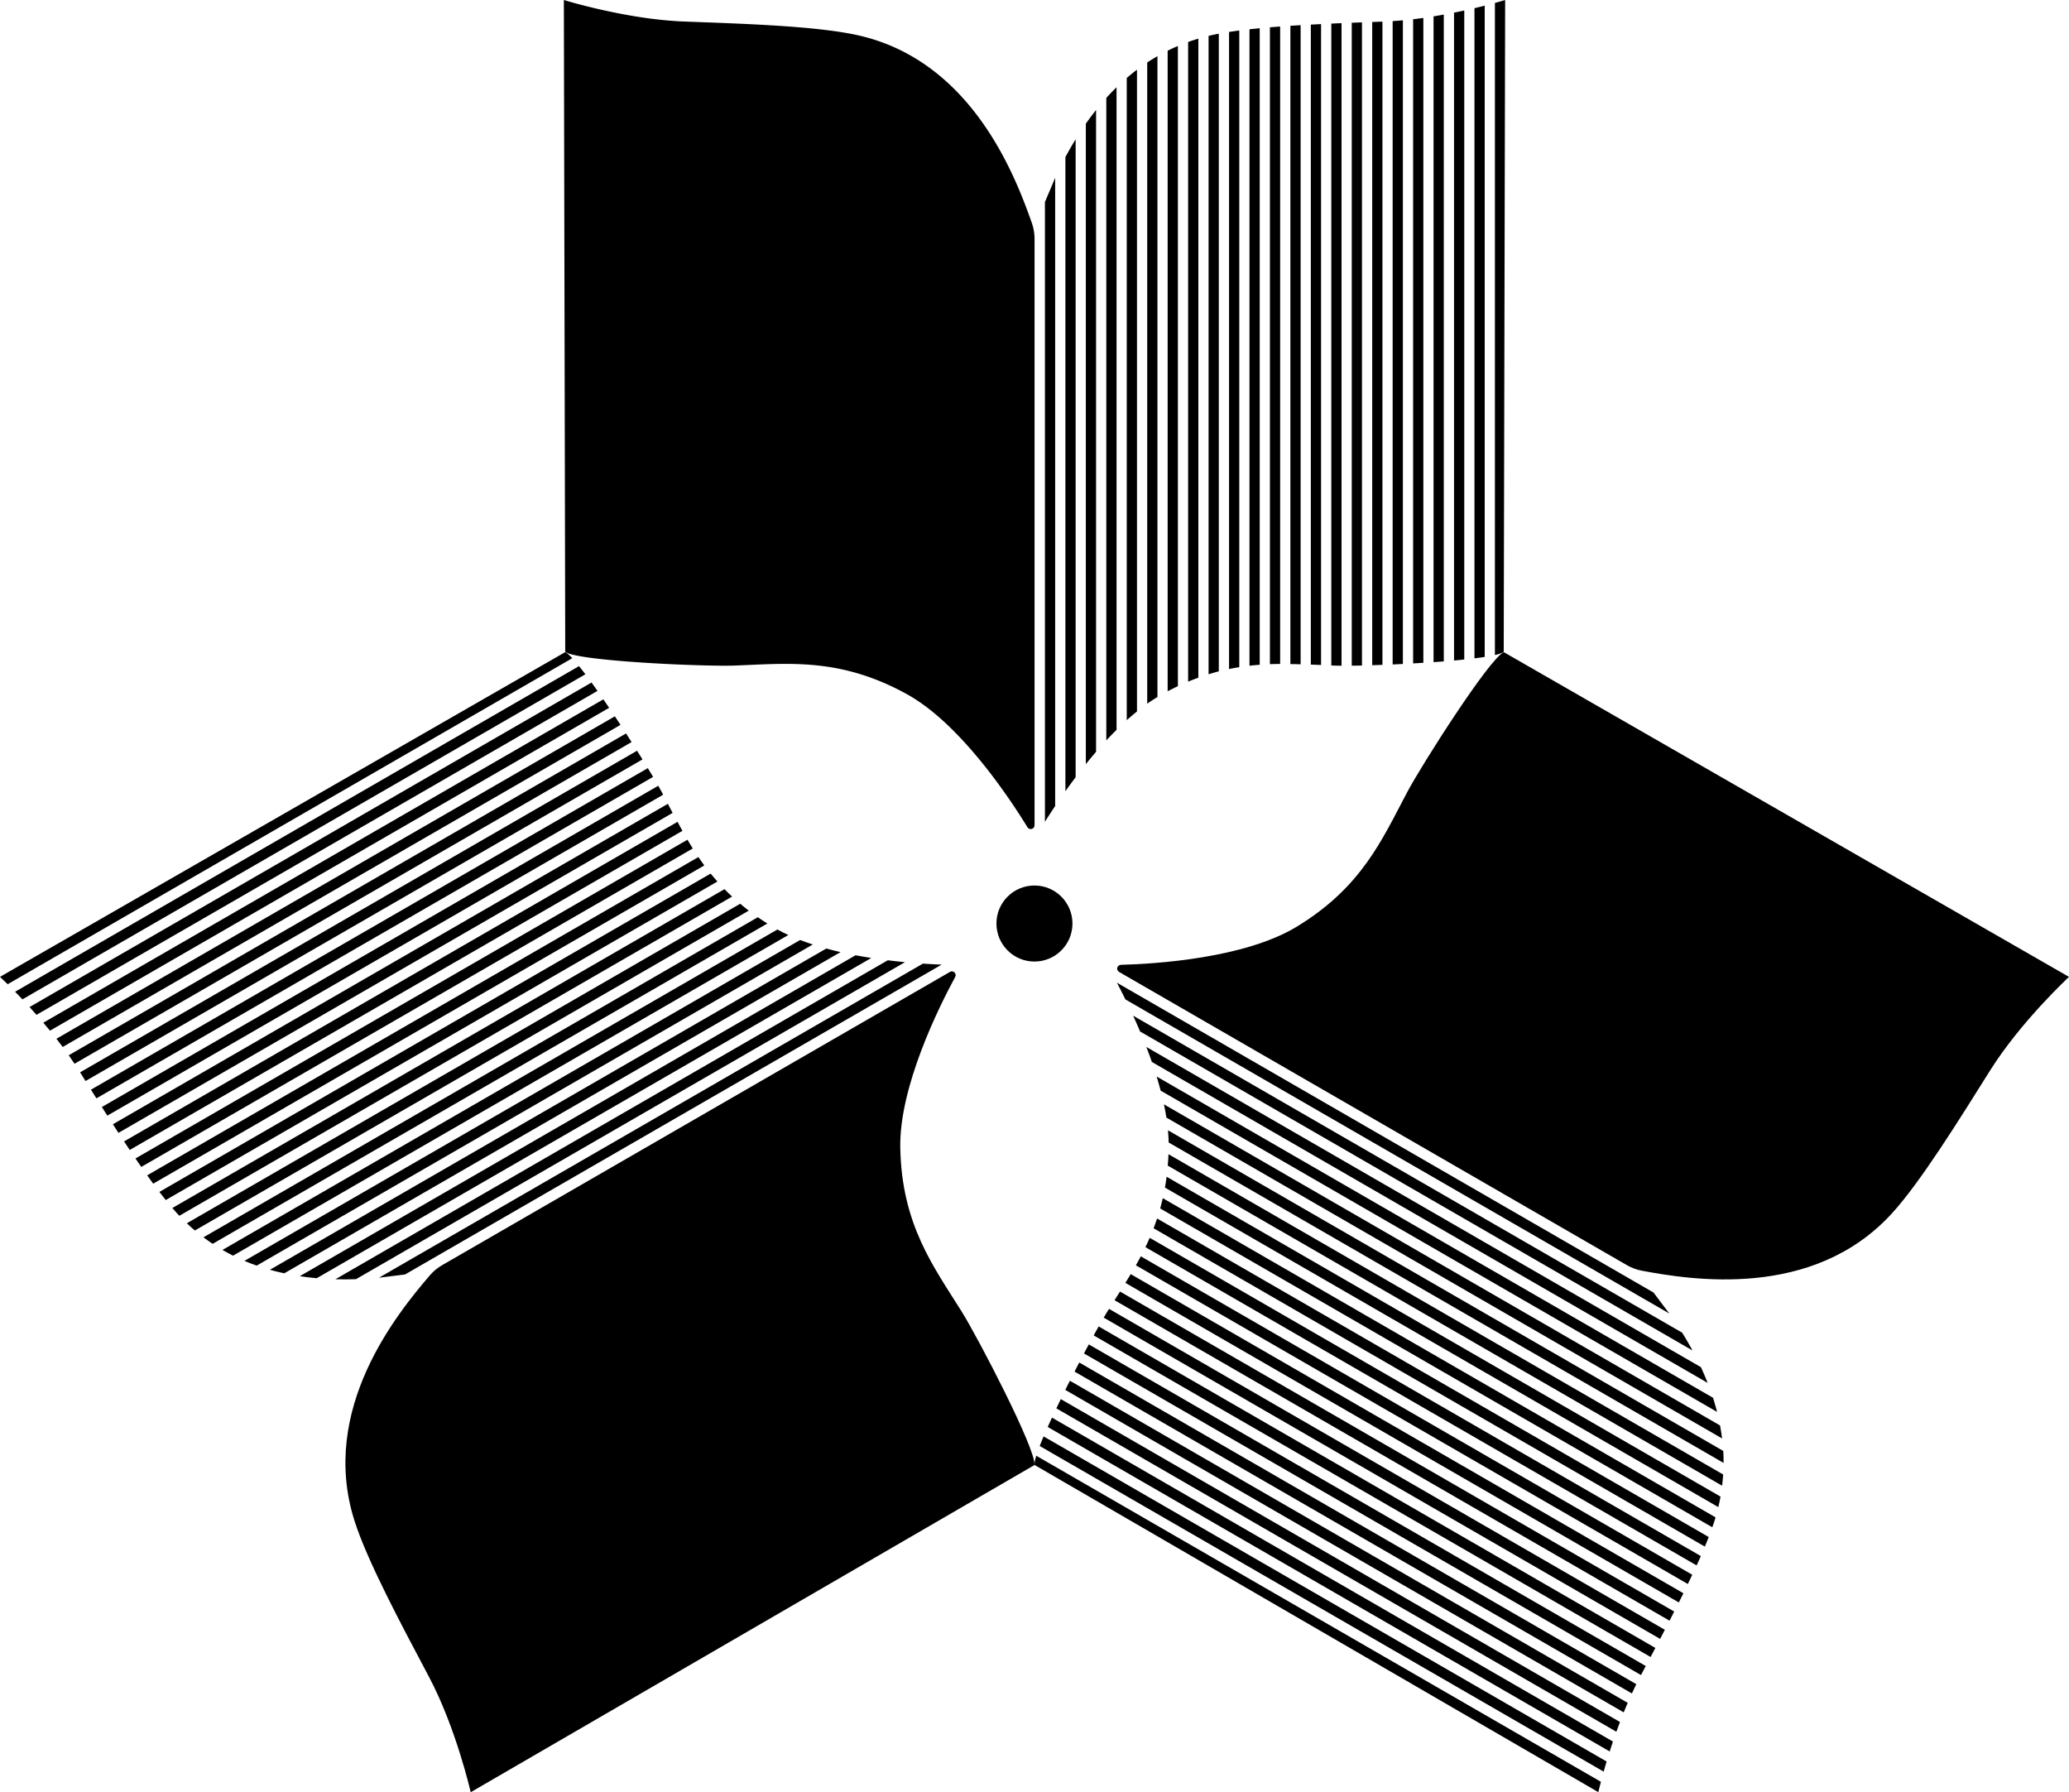 <svg id="Layer_1" data-name="Layer 1" xmlns="http://www.w3.org/2000/svg" viewBox="0 0 600.31 519.92"><defs></defs><path class="cls-1" d="M303.18 58.61V238.4a178.1 178.1 0 0 1 2.97-4.57V51.59l-2.97 7.02ZM309.12 45.59v183.94c.93-1.31 1.92-2.66 2.97-4.05V40.41a95.94 95.94 0 0 0-2.97 5.18ZM315.05 35.88v185.8c.96-1.19 1.94-2.39 2.97-3.58V31.91a83.59 83.59 0 0 0-2.97 3.97ZM320.99 28.42v186.37c.97-1.04 1.96-2.06 2.97-3.06V25.32a71.716 71.716 0 0 0-2.97 3.09ZM326.92 22.62v186.31c.98-.88 1.97-1.72 2.97-2.53V20.22c-1.02.77-2.01 1.58-2.97 2.4ZM332.86 18.12v186.03c.98-.7 1.97-1.34 2.97-1.94V16.3c-1.01.58-2.01 1.19-2.97 1.82ZM338.79 14.71v185.83c1-.52 1.99-1.02 2.97-1.48V13.34c-1.01.43-2 .89-2.97 1.37ZM344.73 12.18v185.57c1-.42 1.99-.79 2.97-1.14V11.21c-1.01.3-2 .62-2.97.97ZM351.49 10.21c-.28.06-.55.14-.83.21v185.19c1-.31 1.99-.6 2.97-.85V9.78c-.74.14-1.46.28-2.14.43ZM356.6 9.27v184.82c1-.21 1.99-.39 2.97-.54V8.85c-1.02.13-2.01.27-2.97.42ZM362.53 8.5v184.63c1-.11 1.99-.2 2.97-.28V8.19c-1.01.1-2 .2-2.97.31ZM368.46 7.92v184.76c1-.04 1.98-.06 2.97-.07V7.69c-1 .07-1.99.15-2.97.23ZM374.4 7.49v185.16c.99.01 1.98.04 2.97.07V7.3l-2.97.18ZM380.33 7.14V192.8l2.97.12V6.99l-2.97.15ZM386.27 6.85v186.2c.28.01.56.03.85.04.59.02 1.32.03 2.12.04V6.72c-.99.04-1.98.08-2.97.13ZM392.2 6.6v186.52c.93-.01 1.92-.03 2.97-.05V6.49c-.98.04-1.97.07-2.97.11ZM398.14 6.38v186.6c.96-.03 1.95-.06 2.97-.1V6.27c-.98.04-1.97.07-2.97.11ZM404.07 6.12v186.64c.98-.04 1.97-.09 2.97-.14V5.89c-.99.09-1.98.17-2.97.23ZM410.01 5.58v186.88c.99-.06 1.98-.11 2.97-.18V5.2c-.98.14-1.97.27-2.97.38ZM415.94 4.74v187.35c1-.07 1.99-.14 2.97-.22V4.23c-.97.18-1.96.35-2.97.51ZM421.88 3.66v187.96c1.02-.09 2.01-.19 2.97-.29V3.04c-.95.21-1.94.42-2.97.62ZM427.81 2.37v188.62c1.06-.13 2.06-.27 2.97-.41V1.64c-.91.23-1.89.48-2.97.73ZM433.74 190.03c1.25-.29 2.14-.59 2.56-.91L436.71.01l-2.97.85v189.17ZM300.16 239.4c0 1.12-1.46 1.54-2.05.58-5.18-8.44-19.49-30.06-35-38.61-19.47-10.72-34.52-8.85-49.92-8.29-9.06.33-45.68-1.28-49.19-3.98L163.6 0s18.13 5.63 35.01 6.25c16.88.63 38.08 1.27 50.22 3.96 33.06 7.33 45.71 40.75 50.56 54.49.52 1.49.78 3.04.78 4.62V239.4ZM479.76 374.97l-155.7-89.89c.74 1.39 1.57 3.03 2.47 4.86l157.82 91.12-4.59-6.08ZM488.07 386.62l-159.3-91.97c.67 1.46 1.34 3 2.02 4.59l160.28 92.54c-.97-1.79-1.98-3.52-3-5.16ZM493.51 396.62l-160.91-92.9c.55 1.43 1.1 2.88 1.61 4.36l161.25 93.1a78.09 78.09 0 0 0-1.95-4.56ZM497 405.49 335.59 312.3c.42 1.36.8 2.73 1.17 4.1l161.44 93.2c-.36-1.4-.76-2.77-1.19-4.12ZM499.06 413.53l-161.35-93.16c.27 1.29.51 2.56.71 3.84l161.23 93.09c-.16-1.27-.36-2.53-.59-3.77ZM499.99 420.92 338.88 327.9c.11 1.2.18 2.38.2 3.54l161.01 92.96c0-1.17-.02-2.33-.09-3.48ZM499.97 427.76l-160.94-92.92a69.1 69.1 0 0 1-.21 3.31l160.84 92.86c.13-1.09.23-2.18.3-3.25ZM499.2 434.17l-160.71-92.79a71.28 71.28 0 0 1-.49 3.14l160.56 92.7c.25-1.02.46-2.04.64-3.06ZM497.52 441.01c.09-.28.15-.55.23-.82l-160.38-92.6c-.23 1.02-.48 2.02-.75 2.99l160.2 92.49c.25-.71.48-1.4.7-2.07ZM495.78 445.9l-160.06-92.41c-.32.97-.66 1.92-1.01 2.84l159.95 92.35c.39-.95.77-1.88 1.12-2.78ZM493.48 451.42l-159.9-92.32c-.4.92-.82 1.82-1.24 2.71l159.93 92.33c.42-.92.83-1.83 1.22-2.72ZM491.01 456.85 331 364.47c-.46.88-.94 1.75-1.43 2.6l160.15 92.46c.44-.9.86-1.8 1.28-2.69ZM488.43 462.21l-160.36-92.58c-.51.85-1.02 1.7-1.55 2.54l160.58 92.71c.45-.89.89-1.78 1.33-2.66ZM485.76 467.52l-160.79-92.83c-.53.84-1.06 1.67-1.59 2.51l161.03 92.97c.45-.88.91-1.76 1.35-2.65ZM483.04 472.81l-161.26-93.1-.45.72c-.31.5-.69 1.13-1.09 1.82l161.43 93.2c.46-.88.92-1.75 1.37-2.63ZM480.29 478.07l-161.52-93.26c-.45.81-.93 1.67-1.44 2.6l161.58 93.29c.46-.87.92-1.75 1.39-2.63ZM477.51 483.32l-161.6-93.3c-.45.85-.92 1.72-1.4 2.62l161.61 93.3c.46-.86.92-1.74 1.39-2.62ZM474.77 488.59l-161.63-93.32c-.45.87-.91 1.75-1.36 2.64l161.71 93.37c.42-.9.84-1.8 1.28-2.69ZM472.27 494l-161.85-93.44c-.45.89-.89 1.77-1.33 2.66l162.03 93.55c.37-.92.75-1.84 1.15-2.76ZM470.03 499.56l-162.24-93.67c-.44.9-.87 1.8-1.29 2.68l162.49 93.82c.33-.93.68-1.87 1.04-2.83ZM468 505.24l-162.77-93.98c-.43.93-.84 1.84-1.24 2.71l163.06 94.14c.29-.93.61-1.89.94-2.88ZM466.15 511.02 302.8 416.71c-.42.99-.8 1.92-1.13 2.78l163.63 94.47c.26-.91.53-1.88.85-2.94ZM300.67 422.33c-.38 1.23-.56 2.15-.49 2.67l163.57 94.91s.25-1.12.75-3l-163.83-94.59Z"></path><path class="cls-1" d="M324.7 281.96c-.97-.56-.6-2.03.52-2.06 9.89-.26 35.78-1.85 50.93-11.01 19.02-11.5 24.92-25.48 32.14-39.08 4.25-8.01 23.95-38.92 28.04-40.61l163.98 94.2s-13.94 12.89-22.92 27.19c-8.98 14.3-20.14 32.34-28.54 41.51-22.88 24.97-58.15 19.21-72.47 16.54-1.55-.29-3.02-.85-4.39-1.64l-147.3-85.04ZM117.52 369.73l155.7-89.89c-1.57-.06-3.41-.15-5.44-.29l-157.82 91.12 7.56-.94ZM103.28 371.1l159.3-91.97c-1.6-.15-3.27-.33-4.99-.55L97.31 371.12c2.04.05 4.04.05 5.97-.02ZM91.9 370.81l160.91-92.9c-1.51-.24-3.04-.49-4.58-.78l-161.25 93.1c1.65.25 3.3.44 4.92.59ZM82.47 369.4l161.41-93.19c-1.39-.32-2.77-.67-4.13-1.04l-161.44 93.2c1.39.39 2.78.73 4.16 1.02ZM74.48 367.16 235.83 274c-1.25-.41-2.48-.84-3.68-1.3L70.92 365.79c1.18.5 2.37.95 3.56 1.37ZM67.62 364.27l161.11-93.02c-1.09-.5-2.15-1.04-3.17-1.6L64.55 362.61c1.01.59 2.03 1.14 3.06 1.66ZM61.7 360.84l160.94-92.92c-.95-.6-1.88-1.21-2.76-1.83L59.03 358.95c.88.66 1.77 1.29 2.67 1.89ZM56.54 356.97l160.71-92.79c-.86-.66-1.68-1.33-2.48-2l-160.56 92.7c.76.73 1.54 1.42 2.32 2.09ZM51.45 352.09c.19.21.4.41.59.61l160.38-92.6c-.77-.71-1.51-1.42-2.22-2.15l-160.19 92.5c.49.57.97 1.12 1.44 1.64ZM48.09 348.14l160.06-92.41c-.68-.76-1.33-1.53-1.96-2.3L46.24 345.78c.62.82 1.24 1.61 1.85 2.36ZM44.45 343.39l159.9-92.32c-.6-.81-1.17-1.62-1.72-2.43L42.7 340.97c.59.83 1.17 1.63 1.75 2.42ZM40.99 338.53 201 246.15c-.53-.84-1.04-1.69-1.54-2.54L39.3 336.08c.56.83 1.13 1.65 1.69 2.45ZM37.64 333.61 198 241.03c-.48-.87-.96-1.74-1.42-2.61L36 331.13c.55.83 1.1 1.66 1.64 2.48ZM34.37 328.65l160.79-92.83c-.46-.88-.92-1.75-1.38-2.63L32.76 326.15c.54.83 1.07 1.67 1.61 2.5ZM31.15 323.65l161.26-93.1-.39-.75c-.27-.52-.63-1.16-1.03-1.85l-161.43 93.2c.53.83 1.06 1.67 1.59 2.51ZM27.97 318.64l161.52-93.26c-.47-.8-.98-1.65-1.53-2.54L26.39 316.12c.52.83 1.05 1.67 1.58 2.51ZM24.81 313.61l161.6-93.3c-.51-.82-1.03-1.66-1.57-2.52l-161.6 93.3c.52.83 1.05 1.67 1.58 2.52ZM21.62 308.6l161.63-93.32c-.53-.83-1.06-1.66-1.6-2.5L19.94 306.14c.57.81 1.14 1.63 1.68 2.46ZM18.19 303.73l161.85-93.44c-.54-.83-1.09-1.66-1.64-2.48L16.37 301.35c.61.78 1.22 1.57 1.82 2.38ZM14.5 299.01l162.24-93.67c-.56-.83-1.12-1.65-1.68-2.46L12.57 296.69c.64.75 1.28 1.52 1.93 2.31ZM10.59 294.41l162.77-93.98c-.59-.84-1.17-1.65-1.73-2.43L8.57 292.15c.66.72 1.33 1.47 2.02 2.26ZM6.5 289.92l163.35-94.31c-.65-.86-1.26-1.65-1.84-2.37L4.38 287.71c.66.68 1.36 1.4 2.12 2.2ZM166.05 190.95c-.87-.94-1.59-1.56-2.07-1.76L0 283.39s.84.78 2.22 2.14l163.83-94.59ZM275.61 281.95c.97-.56 2.06.5 1.53 1.48-4.72 8.7-16.29 31.91-15.93 49.62.45 22.23 9.6 34.32 17.78 47.38 4.81 7.69 21.73 40.2 21.15 44.59l-163.57 94.91s-4.19-18.51-12.09-33.44c-7.9-14.93-17.94-33.61-21.68-45.47-10.18-32.3 12.44-59.96 21.91-71.03 1.02-1.2 2.25-2.2 3.61-2.98l147.29-85.05Z"></path><circle class="cls-1" cx="300.14" cy="267.92" r="11.03"></circle></svg>